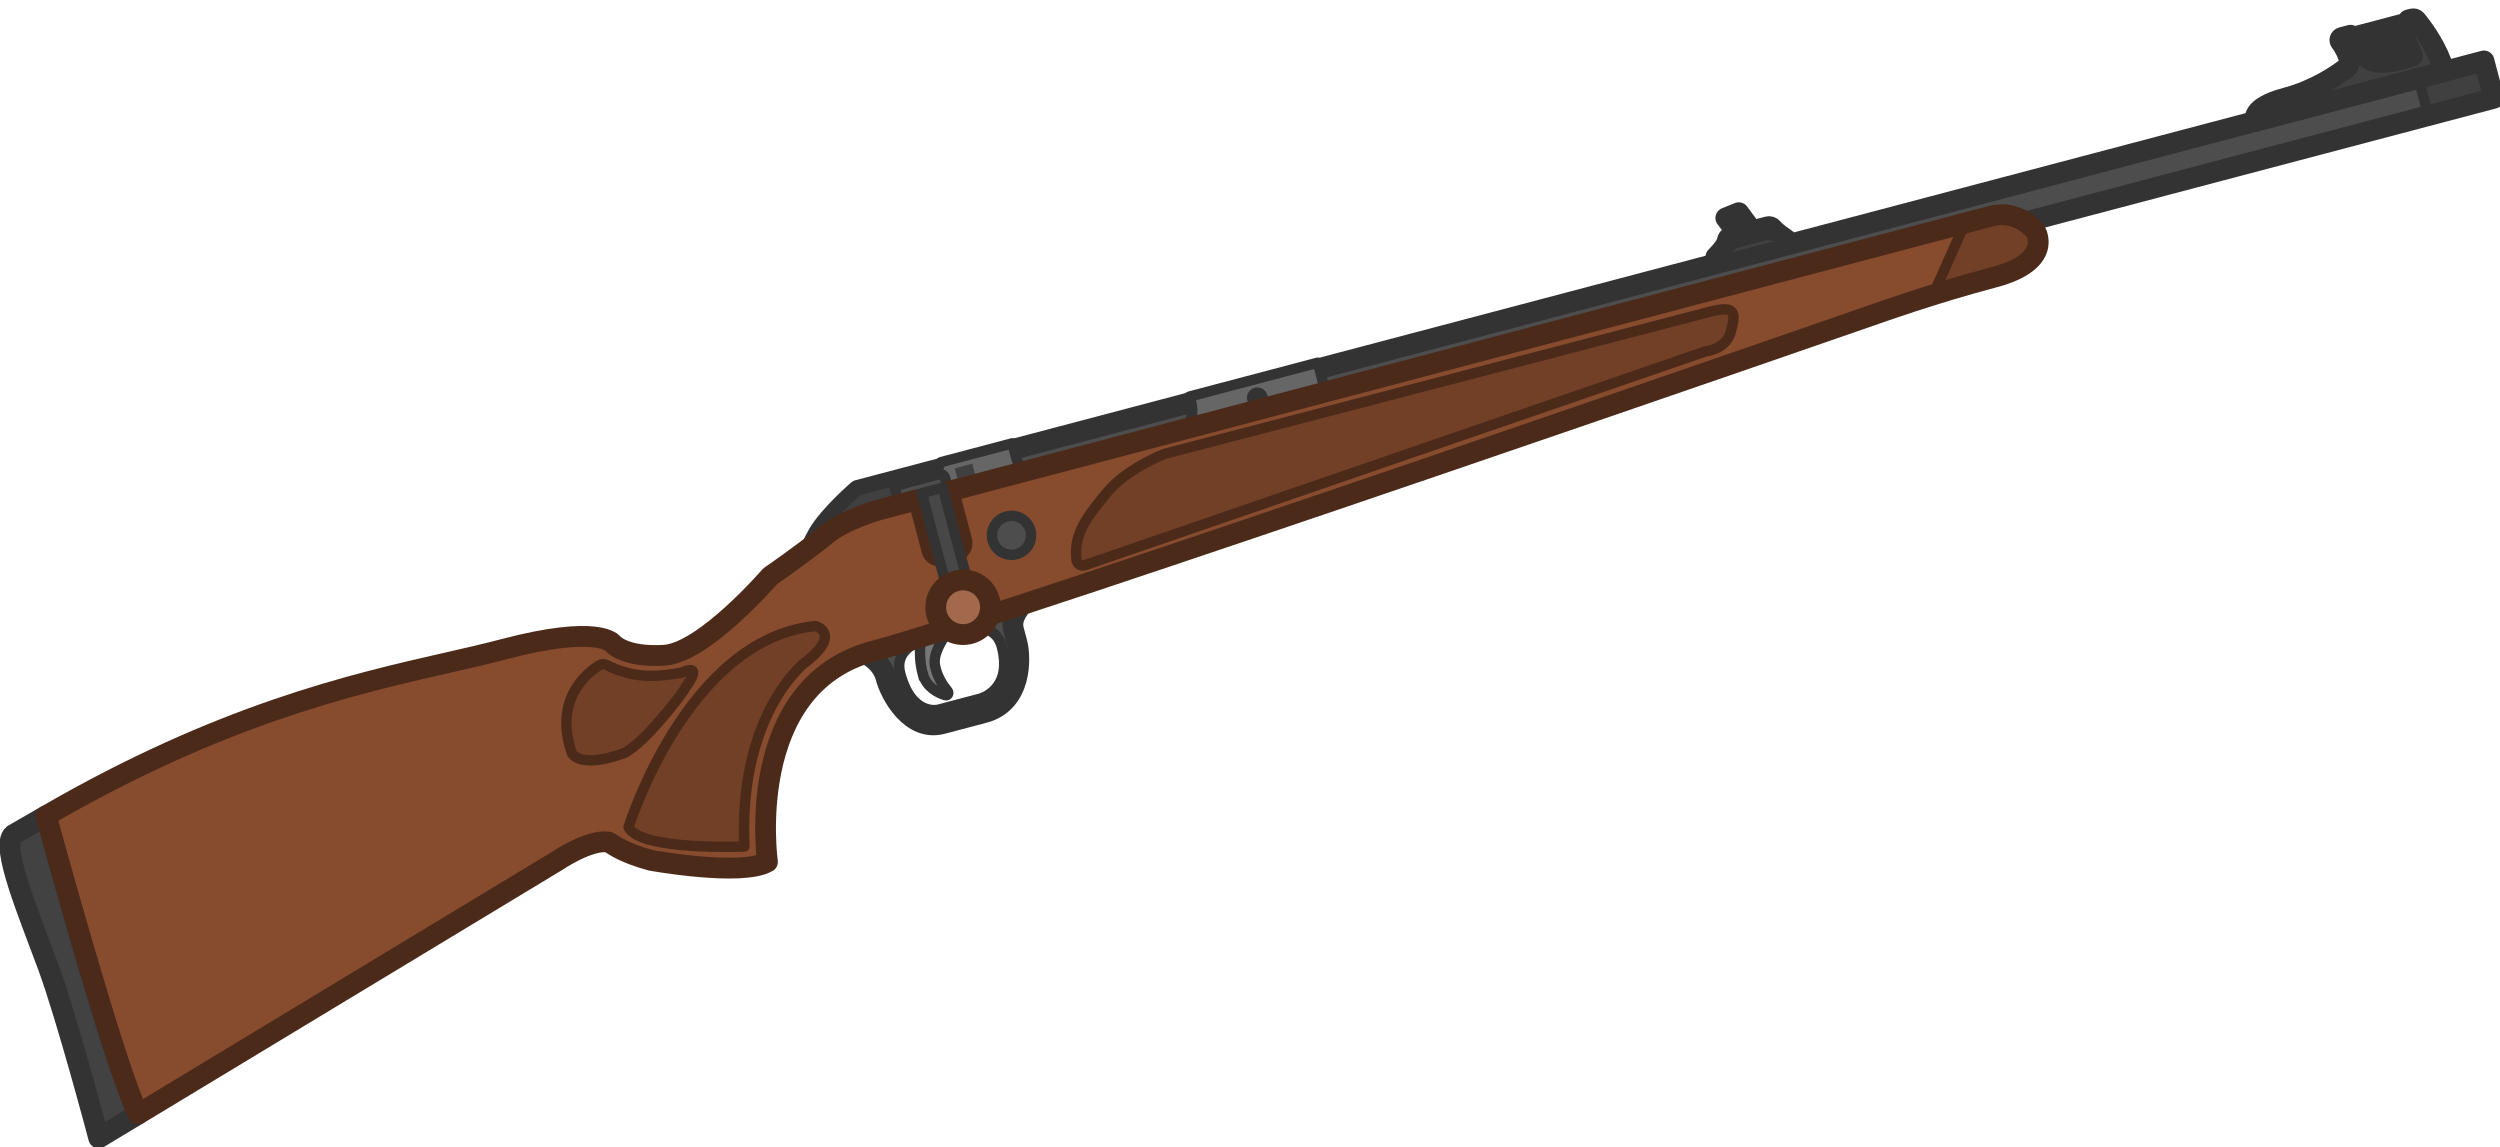 <?xml version="1.0" encoding="UTF-8" standalone="no"?>
<svg
   width="123.824"
   height="56.829"
   viewBox="0 0 123.824 56.829"
   fill="none"
   version="1.1"
   id="svg29"
   sodipodi:docname="cz600.svg"
   inkscape:version="1.4.2 (1:1.4.2+202505120737+ebf0e940d0)"
   inkscape:export-filename="cz600_lootimage.png"
   inkscape:export-xdpi="96"
   inkscape:export-ydpi="96"
   xmlns:inkscape="http://www.inkscape.org/namespaces/inkscape"
   xmlns:sodipodi="http://sodipodi.sourceforge.net/DTD/sodipodi-0.dtd"
   xmlns="http://www.w3.org/2000/svg"
   xmlns:svg="http://www.w3.org/2000/svg">
  <sodipodi:namedview
     id="namedview29"
     pagecolor="#ffffff"
     bordercolor="#000000"
     borderopacity="1"
     inkscape:showpageshadow="0"
     inkscape:pageopacity="0"
     inkscape:pagecheckerboard="false"
     inkscape:deskcolor="#acacac"
     inkscape:zoom="3.8215908"
     inkscape:cx="78.501341"
     inkscape:cy="37.288137"
     inkscape:window-width="2560"
     inkscape:window-height="1368"
     inkscape:window-x="0"
     inkscape:window-y="0"
     inkscape:window-maximized="1"
     inkscape:current-layer="svg29" />
  <defs
     id="defs29">
    <clipPath
       id="clip0_1718_1057">
      <rect
         width="110"
         height="110"
         fill="#ffffff"
         id="rect29"
         x="0"
         y="0" />
    </clipPath>
  </defs>
  <g
     id="g31"
     transform="matrix(0.125,-0.033,0.033,0.125,-2.606,32.875)">
    <g
       clip-path="url(#clip0_1718_1057)"
       id="g29"
       transform="matrix(6.853,3.956,-3.956,6.853,315.32,-489.709)">
      <path
         d="m 88.24,26.294 19.978,-11.534 -0.934,-1.619 -70.512,40.71 c 0,0 -1.022,1.512 -1.301,2.544 -0.278,1.033 -0.09,1.36 -0.09,1.36 z"
         fill="#4d4d4d"
         id="path1" />
      <path
         d="m 105.379,16.399 -0.934,-1.618 2.841,-1.64 0.934,1.618 z"
         fill="#404040"
         stroke="#333333"
         stroke-width="0.503"
         id="path2"
         sodipodi:nodetypes="ccccc" />
      <path
         d="m 42.121,61.598 c -0.528,-0.914 -0.567,-1.937 -0.567,-1.937 l -0.151,-0.26 1.667,-0.726 c 0,0 -0.868,1.546 -0.485,2.369 0.232,0.498 0.639,0.851 0.925,1.052 0.099,0.07 0.066,0.224 -0.055,0.22 -0.393,-0.013 -0.997,-0.136 -1.333,-0.719 z"
         fill="#787777"
         stroke="#333333"
         stroke-width="0.503"
         stroke-miterlimit="3.994"
         id="path3" />
      <path
         d="m 39.77,60.305 -0.698,1.065 c 0,0 0.938,0.104 1.379,0.867 0.44,0.763 1.868,2.228 3.216,1.45 l 1.818,-1.05 c 1.645,-0.95 1.022,-3.035 0.649,-3.681 l -0.319,-0.552 c -0.245,-0.424 -0.152,-0.861 0.192,-1.563 z m 5.363,1.724 -1.818,1.05 c 0,0 -1.163,0.671 -2.243,-1.2 -0.629,-1.09 0.54,-1.765 0.54,-1.765 l 2.058,-1.188 c 0,0 1.177,-0.68 1.807,0.41 1.081,1.871 -0.344,2.694 -0.344,2.694 z"
         fill="#4d4d4d"
         id="path4" />
      <path
         d="m 43.316,63.08 1.818,-1.05 c 0,0 1.424,-0.822 0.344,-2.694 -0.629,-1.09 -1.807,-0.41 -1.807,-0.41 l -2.058,1.188 c 0,0 -1.169,0.675 -0.539,1.765 1.081,1.872 2.243,1.2 2.243,1.2 z"
         stroke="#333333"
         stroke-width="0.503"
         stroke-miterlimit="3.994"
         id="path5" />
      <path
         d="m 39.072,61.371 0.698,-1.065 6.237,-3.464 c -0.344,0.702 -0.437,1.139 -0.192,1.563 l 0.319,0.552 c 0.373,0.647 0.996,2.732 -0.649,3.681 l -1.818,1.05 c -1.348,0.778 -2.776,-0.687 -3.216,-1.45 -0.441,-0.763 -1.379,-0.867 -1.379,-0.867 z"
         stroke="#333333"
         stroke-width="1.007"
         stroke-miterlimit="3.994"
         id="path6"
         style="stroke-linecap:round;stroke-linejoin:round" />
      <path
         d="m 88.24,26.294 19.978,-11.534 -0.934,-1.619 -70.512,40.71 c 0,0 -1.022,1.512 -1.301,2.544 -0.278,1.033 -0.09,1.36 -0.09,1.36 z"
         stroke="#333333"
         stroke-width="1.007"
         stroke-miterlimit="3.994"
         id="path7"
         style="stroke-linecap:round;stroke-linejoin:round"
         sodipodi:nodetypes="ccccccc" />
      <path
         d="m 39.35,54.817 -1.063,-1.841 -1.515,0.875 c 0,0 -1.022,1.512 -1.301,2.544 -0.278,1.033 -0.09,1.36 -0.09,1.36 l 0.974,-0.58 z"
         fill="#404040"
         stroke="#333333"
         stroke-width="0.503"
         stroke-miterlimit="3.994"
         id="path8"
         sodipodi:nodetypes="ccccccc"
         style="stroke-linecap:round;stroke-linejoin:round" />
      <path
         d="m 29.817,64.018 c 1.829,-0.62 3.942,-5.037 3.942,-5.037 0,0 1.216,-1.429 2.104,-2.668 0.697,-0.973 2.179,-1.839 2.179,-1.839 l 1.669,-0.964 1.284,2.223 c 0.091,0.157 0.291,0.209 0.448,0.119 l 0.673,-0.389 c 0.196,-0.113 0.263,-0.362 0.15,-0.558 L 41.023,52.753 86.227,26.654 c 1.203,-0.694 2.269,0.143 2.269,0.143 0,0 1.255,1.164 -1.368,2.679 -2.624,1.515 -5.012,3.184 -5.012,3.184 0,0 -36.891,25.223 -42.576,28.505 -5.685,3.282 -2.28,11.198 -2.28,11.198 -1.014,1.021 -5.456,1.406 -5.456,1.406 0,0 -1.282,0.304 -1.471,-0.023 -0.189,-0.327 -0.752,-0.292 -0.752,-0.292 -0.954,0.115 -2.17,1.543 -2.17,1.543 L 11.068,92.135 C 9.624,90.644 2.971,79.372 2.971,79.372 9.863,72.403 15.644,69.323 19.791,67.115 c 0.892,-0.475 1.708,-0.91 2.444,-1.335 4.154,-2.398 5.031,-1.649 5.031,-1.649 0,0 0.723,0.507 2.551,-0.113 z"
         fill="#874b2e"
         id="path9"
         sodipodi:nodetypes="ccccccccccccsccccccccccccc" />
      <path
         d="m 43.77,50.36 c 0.349,0.604 0.833,0.325 0.833,0.325 L 41.021,52.753 40.685,52.17 C 40.593,52.011 40.352,52.001 40.187,52.096 l 0.102,-0.612 3.098,-1.789 z"
         fill="#666666"
         id="path11" />
      <path
         d="m 51.218,45.51 c 0.587,1.017 -0.306,1.533 -0.306,1.533 l 6.451,-3.725 -0.732,-1.268 -5.558,3.209 z"
         fill="#666666"
         id="path12" />
      <path
         d="m 43.77,50.36 c 0.349,0.604 0.833,0.325 0.833,0.325 L 41.021,52.753 40.685,52.17 C 40.593,52.011 40.352,52.001 40.187,52.096 l 0.102,-0.612 3.098,-1.789 z"
         stroke="#333333"
         stroke-width="0.503"
         stroke-miterlimit="3.994"
         id="path13"
         style="stroke-linecap:round;stroke-linejoin:round" />
      <path
         d="m 51.218,45.51 c 0.587,1.017 -0.306,1.533 -0.306,1.533 l 6.451,-3.725 -0.732,-1.268 -5.558,3.209 z"
         stroke="#333333"
         stroke-width="0.503"
         stroke-miterlimit="3.994"
         id="path14"
         style="stroke-linecap:round;stroke-linejoin:round" />
      <path
         d="m 41.775,51.156 -0.765,0.442 0.692,1.199 0.765,-0.442 z"
         fill="#404040"
         id="path15" />
      <path
         d="m 54.38,44.677 c 0.121,-0.07 0.162,-0.224 0.093,-0.344 -0.07,-0.12 -0.224,-0.162 -0.344,-0.092 -0.121,0.07 -0.162,0.224 -0.093,0.344 0.07,0.12 0.224,0.161 0.344,0.092 z"
         fill="#4d4d4d"
         stroke="#333333"
         stroke-width="0.503"
         stroke-miterlimit="3.994"
         id="path16" />
      <path
         d="m 103.614,12.104 c -0.065,-0.047 -0.151,-0.049 -0.22,-0.01 l -0.158,0.091 0.063,0.109 -2.514,1.452 -0.063,-0.109 -0.374,0.216 c -0.08,0.046 -0.086,0.157 -0.013,0.212 0.32,0.246 0.515,0.512 0.627,0.702 0.085,0.147 0.076,0.329 -0.026,0.465 -0.326,0.428 -1.167,1.424 -2.424,2.149 -1.64,0.947 -1.121,1.471 -1.121,1.471 l 8.147,-4.703 -0.231,-0.4 c -0.597,-0.828 -1.404,-1.442 -1.692,-1.648 z m -2.125,2.107 1.846,-1.065 0.547,0.665 c 0,0 -1.826,1.381 -2.393,0.4 z"
         fill="#404040"
         id="path17" />
      <path
         d="m 103.8,13.709 0.083,0.102 c 0,0 -1.22,0.923 -1.975,0.724 l -0.107,-0.159 z"
         fill="#bc3e3c"
         stroke="#4e1918"
         stroke-width="0.503"
         stroke-miterlimit="3.994"
         id="path18" />
      <path
         d="m 11.066,92.135 -1.544,1.618 c 0,0 -3.02,-5.231 -4.56,-7.394 -1.54,-2.163 -3.762,-5.002 -3.284,-5.688 l 1.291,-1.299 c 6.675,11.375 8.097,12.763 8.097,12.763 z"
         fill="#424242"
         stroke="#333333"
         stroke-width="1.007"
         stroke-miterlimit="3.994"
         id="path19"
         sodipodi:nodetypes="ccsccc"
         style="stroke-width:1.007;stroke-linecap:round;stroke-linejoin:round;stroke-dasharray:none" />
      <path
         d="m 26.915,65.305 c -0.45,0.473 -1.745,2.153 -0.173,4.465 0,0 0.546,0.659 2.432,-0.664 0,0 0.515,-0.386 1.278,-2.008 0.763,-1.622 0.771,-1.879 0.771,-1.879 0,0 0.577,-1.382 -0.38,-0.61 -1.095,0.525 -2.135,0.894 -3.614,0.598 -0.116,-0.023 -0.234,0.011 -0.315,0.098 z"
         fill="#723f27"
         stroke="#4c2a1a"
         stroke-width="0.503"
         stroke-miterlimit="3.994"
         id="path20"
         sodipodi:nodetypes="cccscccc"
         style="stroke-linecap:round;stroke-linejoin:round" />
      <path
         d="m 30.329,72.506 c 0,0 0.329,-9.554 6.189,-11.775 0,0 1.416,0.021 -0.149,1.994 -1.158,1.928 -1.69,5.171 -0.379,9.21 0,0 -4.813,1.535 -5.661,0.571 z"
         fill="#723f27"
         stroke="#4c2a1a"
         stroke-width="0.503"
         stroke-miterlimit="3.994"
         id="path21"
         sodipodi:nodetypes="ccccc"
         style="stroke-linecap:round;stroke-linejoin:round" />
      <path
         d="m 44.986,54.824 c 0.453,-0.261 0.609,-0.839 0.348,-1.291 -0.261,-0.452 -0.839,-0.606 -1.292,-0.344 -0.453,0.262 -0.609,0.839 -0.348,1.291 0.261,0.451 0.839,0.606 1.292,0.344 z"
         fill="#4d4d4d"
         stroke="#333333"
         stroke-width="0.503"
         stroke-miterlimit="3.994"
         id="path22" />
      <path
         d="m 103.614,12.104 c -0.065,-0.047 -0.151,-0.049 -0.22,-0.01 l -0.158,0.091 0.063,0.109 -2.514,1.452 -0.063,-0.109 -0.374,0.216 c -0.08,0.046 -0.086,0.157 -0.013,0.212 0.32,0.246 0.515,0.512 0.627,0.702 0.085,0.147 0.076,0.329 -0.026,0.465 -0.326,0.428 -1.167,1.424 -2.424,2.149 -1.64,0.947 -1.121,1.471 -1.121,1.471 l 8.147,-4.703 -0.231,-0.4 c -0.597,-0.828 -1.406,-1.44 -1.693,-1.645 z m -2.125,2.107 1.846,-1.065 0.547,0.665 c 0,0 -1.826,1.381 -2.393,0.4 z"
         stroke="#333333"
         stroke-width="0.503"
         stroke-miterlimit="3.994"
         id="path23"
         style="stroke-width:1.011;stroke-linecap:round;stroke-linejoin:round;stroke-dasharray:none;paint-order:normal" />
      <path
         d="M 74.233,34.731 50.618,48.264 c 0,0 -1.586,1.173 -2.193,2.541 -0.556,1.254 -1.068,2.313 -0.559,3.531 0.075,0.178 0.292,0.244 0.452,0.137 L 74.588,36.609 c 0,0 0.95,-0.36 0.947,-1.23 -0.003,-1.015 -0.1,-1.343 -1.302,-0.649 z"
         fill="#723f27"
         stroke="#4c2a1a"
         stroke-width="0.503"
         stroke-miterlimit="3.994"
         id="path24"
         sodipodi:nodetypes="cccccccc" />
      <path
         d="m 84.519,31.067 c 0.776,-0.495 1.677,-1.052 2.608,-1.59 2.624,-1.515 1.368,-2.679 1.368,-2.679 0,0 -1.067,-0.837 -2.269,-0.143 l -1.126,0.65 z"
         fill="#723f27"
         stroke="#4c2a1a"
         stroke-width="0.503"
         stroke-miterlimit="3.994"
         id="path25" />
      <path
         d="m 39.709,53.511 1.312,-0.757 1.243,2.154 c 0.113,0.195 0.045,0.445 -0.15,0.558 l -0.673,0.389 c -0.156,0.09 -0.357,0.038 -0.448,-0.119 z"
         fill="#404040"
         id="path26" />
      <path
         d="m 29.817,64.018 c 1.829,-0.62 3.942,-5.037 3.942,-5.037 0,0 1.216,-1.429 2.104,-2.668 0.697,-0.973 2.179,-1.839 2.179,-1.839 l 1.669,-0.964 1.284,2.223 c 0.091,0.157 0.291,0.209 0.448,0.119 l 0.673,-0.389 c 0.196,-0.113 0.263,-0.362 0.15,-0.558 L 41.023,52.753 86.227,26.654 c 1.203,-0.694 2.269,0.143 2.269,0.143 0,0 1.255,1.164 -1.368,2.679 -2.624,1.515 -5.012,3.184 -5.012,3.184 0,0 -36.891,25.223 -42.576,28.505 -5.685,3.282 -2.28,11.198 -2.28,11.198 -1.014,1.021 -5.456,1.406 -5.456,1.406 -1.377,0 -1.887,-0.225 -2.223,-0.315 -0.954,0.115 -2.17,1.543 -2.17,1.543 L 11.068,92.135 C 9.624,90.644 2.971,79.372 2.971,79.372 9.863,72.403 15.644,69.323 19.791,67.115 c 0.892,-0.475 1.708,-0.91 2.444,-1.335 4.154,-2.398 5.031,-1.649 5.031,-1.649 0,0 0.723,0.507 2.551,-0.113 z"
         stroke="#4c2a1a"
         stroke-width="1.007"
         stroke-miterlimit="3.994"
         id="path27"
         sodipodi:nodetypes="ccccccccccccsccccccccsccc"
         style="stroke-linecap:round;stroke-linejoin:round" />
      <path
         d="m 40.695,52.652 -0.909,0.525 2.832,4.904 0.909,-0.525 z"
         fill="#474747"
         stroke="#333333"
         stroke-width="0.503"
         stroke-miterlimit="3.994"
         id="path28"
         style="stroke-linecap:round;stroke-linejoin:round" />
      <path
         d="m 43.827,59.126 c 0.634,-0.366 0.852,-1.175 0.487,-1.807 -0.365,-0.632 -1.175,-0.848 -1.808,-0.482 -0.634,0.366 -0.852,1.175 -0.487,1.807 0.365,0.632 1.175,0.848 1.809,0.482 z"
         fill="#a3694c"
         stroke="#4c2a1a"
         stroke-width="1.007"
         stroke-miterlimit="3.994"
         id="path29" />
    </g>
    <g
       id="g30">
      <path
         d="M 74.395,29.699 73.859,30.106 74.658,30.719 74.327,30.911 c -0.086,0.05 -0.126,0.148 -0.113,0.247 0.04,0.288 -0.324,0.895 -0.324,0.895 l 3.06,-1.711 c 0,0 -0.608,-0.205 -0.751,-0.329 -0.074,-0.065 -0.181,-0.077 -0.268,-0.027 l -0.677,0.391 z"
         fill="#404040"
         stroke="#333333"
         stroke-width="0.503"
         stroke-miterlimit="3.994"
         id="path10"
         style="fill:#4e4e4e;fill-opacity:1;stroke-width:1.011;stroke-linecap:round;stroke-linejoin:round;stroke-dasharray:none;paint-order:normal"
         sodipodi:nodetypes="ccccccccccc"
         transform="matrix(6.853,3.956,-3.956,6.853,315.32,-489.709)" />
      <path
         style="fill:#404040;fill-opacity:1;fill-rule:evenodd;stroke:none;stroke-width:4.28;stroke-linecap:round;stroke-linejoin:round;stroke-miterlimit:29;paint-order:normal"
         d="m 715.83,21.001 c 0,0 0.496,0.361 2.085,1.11 l -16.653,-0.042 c 0,0 0.731,-0.153 2.025,-1.069 z"
         id="path30"
         sodipodi:nodetypes="ccccc" />
    </g>
  </g>
</svg>
